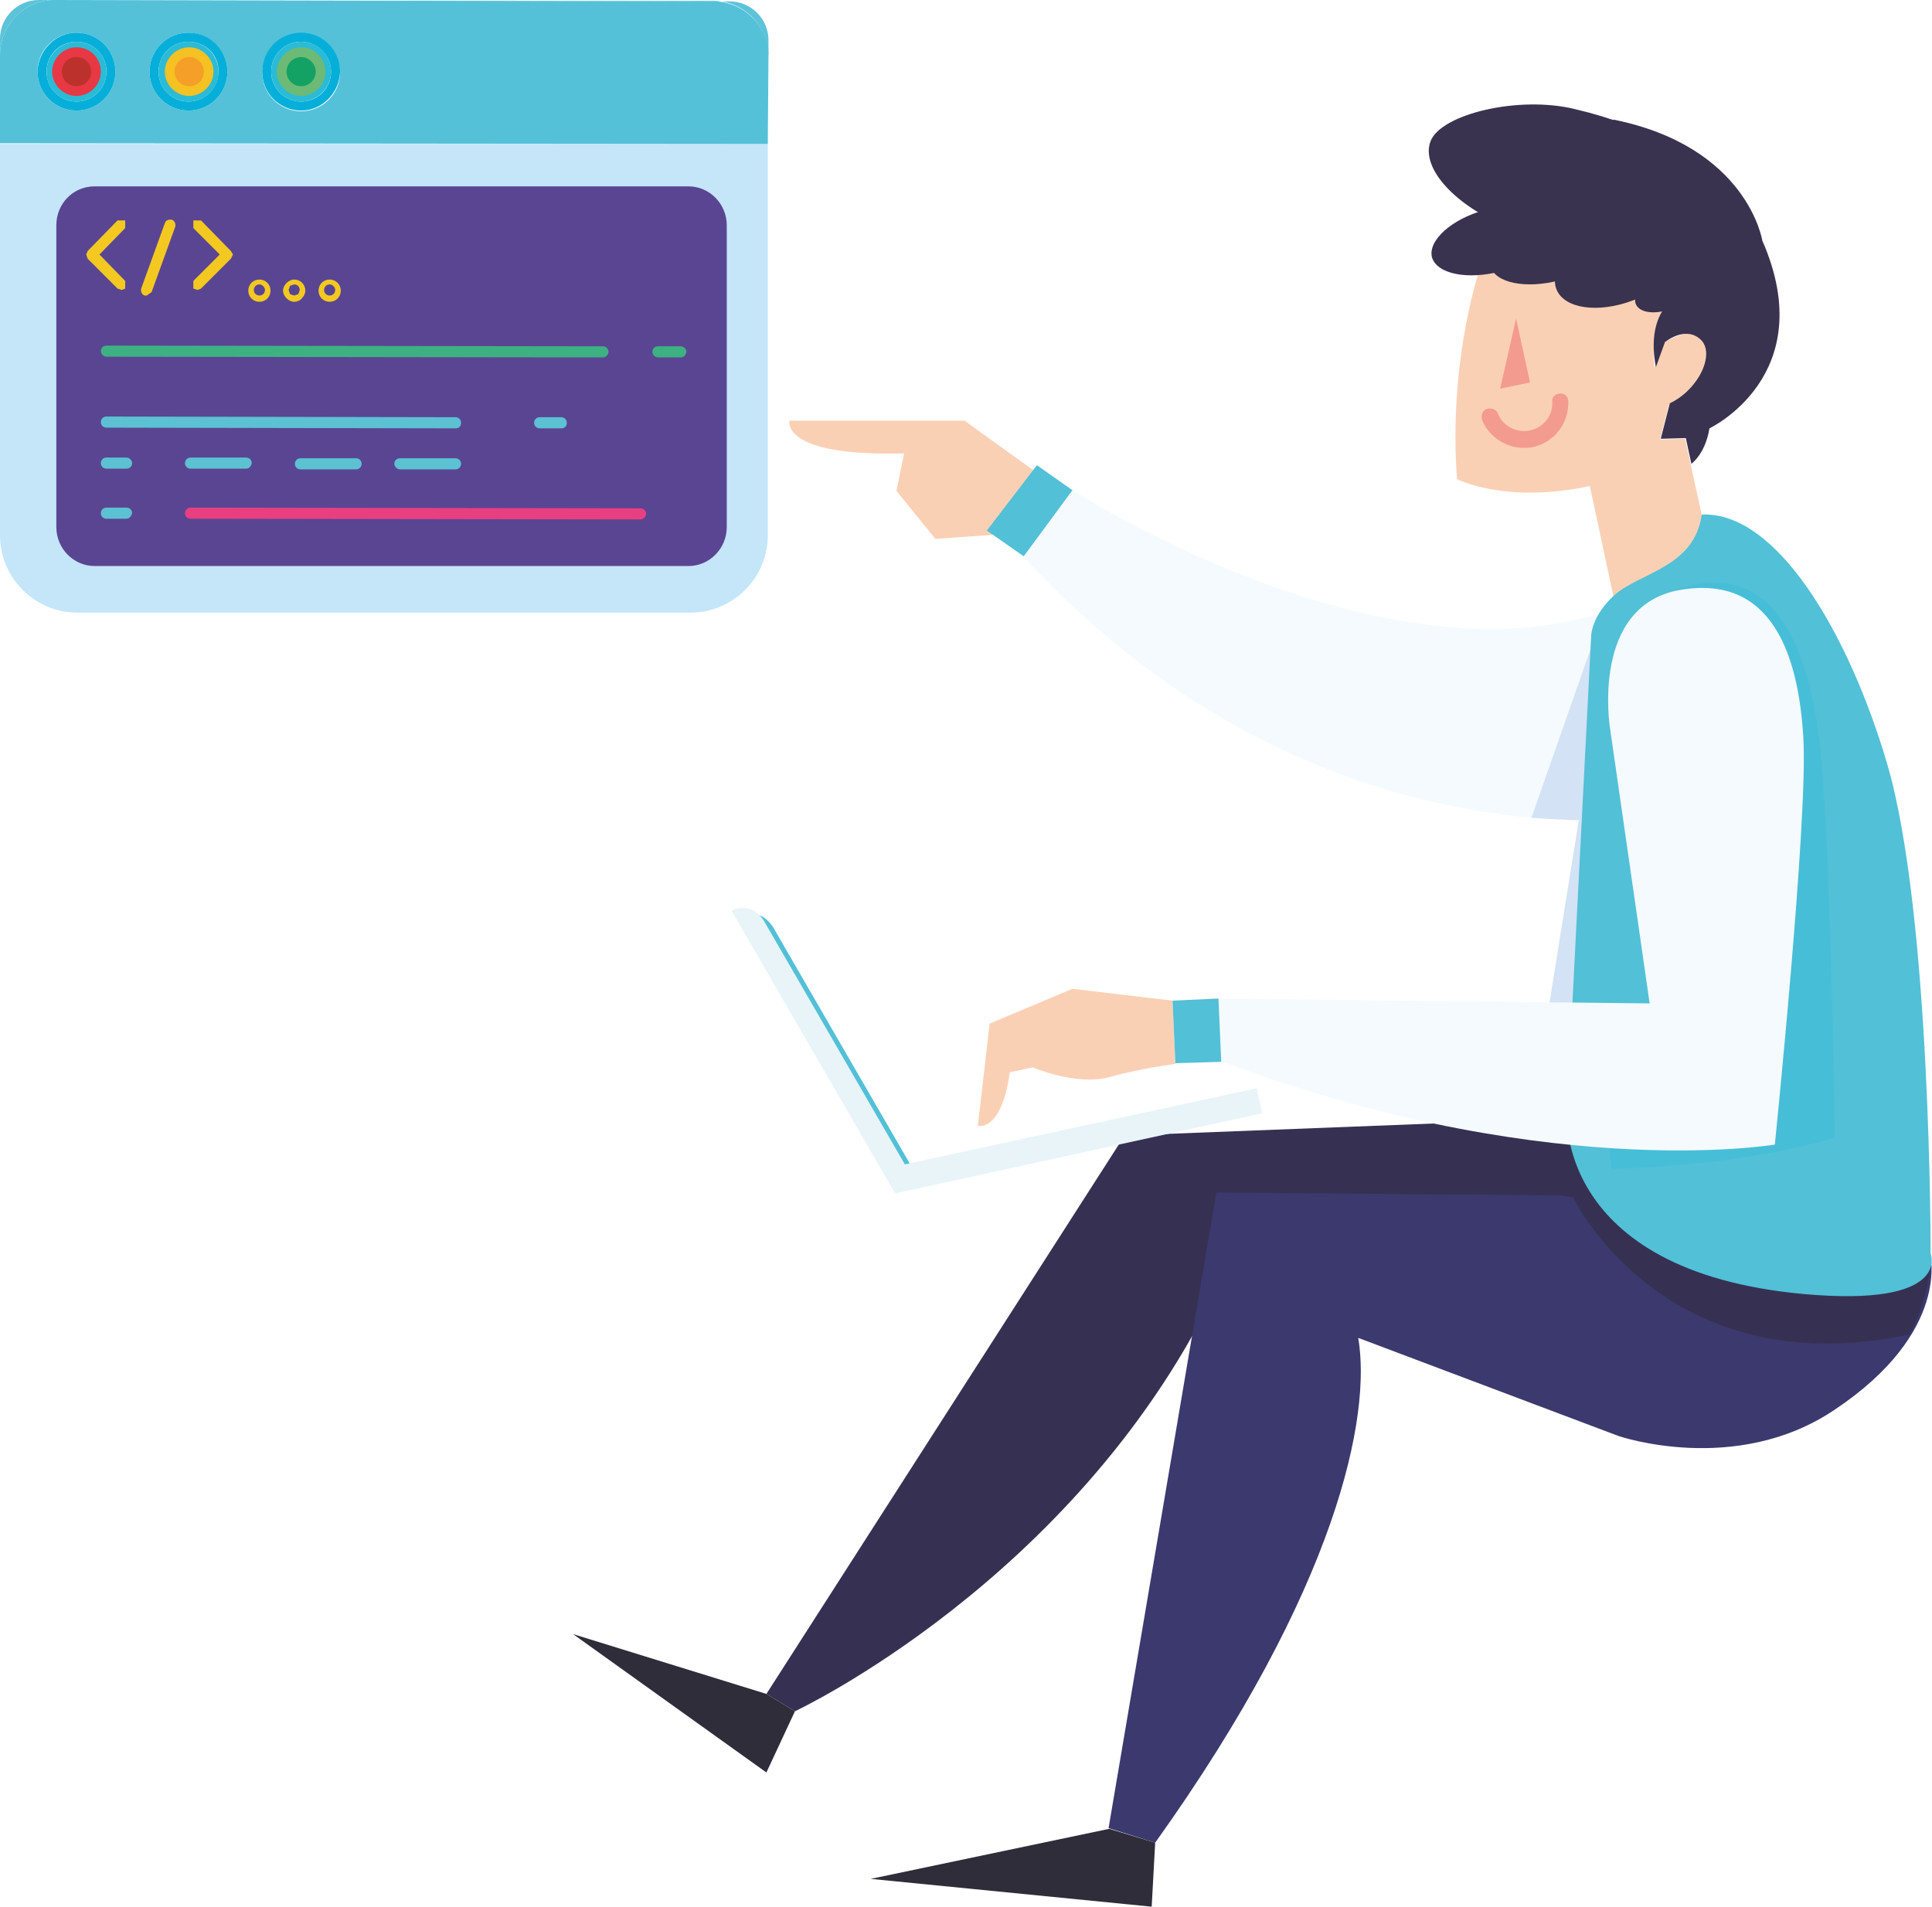 <?xml version="1.0" encoding="utf-8"?>
<!-- Generator: Adobe Illustrator 22.0.1, SVG Export Plug-In . SVG Version: 6.00 Build 0)  -->
<svg version="1.1" id="Слой_1" xmlns="http://www.w3.org/2000/svg" xmlns:xlink="http://www.w3.org/1999/xlink" x="0px" y="0px"
	 viewBox="0 0 277.8 274.2" style="enable-background:new 0 0 277.8 274.2;" xml:space="preserve">
<style type="text/css">
	.st0{fill:#C4E6F8;}
	.st1{fill:#5A4593;}
	.st2{fill:#D3E2F5;}
	.st3{fill:#363152;}
	.st4{fill:#2F2D3A;}
	.st5{fill:#3B396D;}
	.st6{fill:#F4FAFE;}
	.st7{fill:#FAD0B5;}
	.st8{fill:#52C0D6;}
	.st9{fill:#39334F;}
	.st10{fill:#F39B8E;}
	.st11{fill:#47BED7;}
	.st12{fill:#E8F4F8;}
	.st13{fill:#A1C7EA;}
	.st14{fill:url(#SVGID_1_);}
	.st15{fill:url(#SVGID_2_);}
	.st16{fill:url(#SVGID_3_);}
	.st17{fill:#514291;}
	.st18{fill:url(#SVGID_4_);}
	.st19{fill:url(#SVGID_5_);}
	.st20{fill:#E73844;}
	.st21{fill:#BD312D;}
	.st22{fill:url(#SVGID_6_);}
	.st23{fill:url(#SVGID_7_);}
	.st24{fill:#F5C123;}
	.st25{fill:#F59E28;}
	.st26{fill:url(#SVGID_8_);}
	.st27{fill:url(#SVGID_9_);}
	.st28{fill:#6CBA76;}
	.st29{fill:#13A263;}
	.st30{fill:#F3C921;}
	.st31{fill:#3EB182;}
	.st32{fill:#5CC1D2;}
	.st33{fill:#E83F81;}
</style>
<g id="Слой_x0020_1">
	<g id="_1906245309376">
		<path class="st0" d="M0,20.7h110.4V77c0,6.1-5,11.1-11.1,11.1H11.1C5,88.1,0,83.1,0,77L0,20.7L0,20.7z"/>
		<path class="st1" d="M13.6,26.8H99c3,0,5.5,2.5,5.5,5.6v43.4c0,3.1-2.5,5.6-5.5,5.6H13.6c-3,0-5.5-2.5-5.5-5.6V32.4
			C8.1,29.3,10.5,26.8,13.6,26.8z"/>
		<polygon class="st2" points="227,118 217.7,176 232.7,176 230.2,116.2 		"/>
		<path class="st3" d="M251.6,159.8l-89.9,3.5l-51.5,80.3l4.1,2.5c0,0,40-18.7,60.2-59.8c36.8,4.6,95.6-5.9,95.6-5.9l1.9-15.1
			L251.6,159.8L251.6,159.8z"/>
		<polygon class="st4" points="114.3,246.1 110.2,254.9 82.4,235 110.2,243.6 		"/>
		<path class="st5" d="M166.1,265l-6.7-2.1l15.5-91.4l49.4,0.4l53.2,8.3c0,0,3.2,11.3-13.8,22.6c-14.2,9.5-31,3.7-31,3.7l-37.4-14.1
			C197.2,203.6,192.4,228.2,166.1,265L166.1,265z"/>
		<path class="st3" d="M226.2,172.2c0,0,13,27.2,48.4,19.7c3.3-6.3,3-11.6,3-11.6L226.2,172.2z"/>
		<polygon class="st4" points="159.5,263 125.2,270.2 165.6,274.2 166.1,265 		"/>
		<path class="st6" d="M232.1,87.5c0,0,9.5,9.9,11.4,29.3c0,0-51.9,11.5-96.4-36.8l7-9.6C154.2,70.5,199.3,99.6,232.1,87.5z"/>
		<path class="st2" d="M220.2,117.6l10.1-28.8l0.3,29.2C227.6,118,224,117.9,220.2,117.6L220.2,117.6z"/>
		<path class="st7" d="M149.1,68l-10.4-7.5l-25.2,0c0,0-1.3,5.2,16.5,4.7l-1.1,5.4l5.6,6.9l9.8-0.7l2.3,1.8L149.1,68L149.1,68z"/>
		<polygon class="st8" points="141.9,76.3 149.1,66.9 154.2,70.5 147.2,80 		"/>
		<path class="st7" d="M213,38c0,0-4.8,13.2-3.5,30.9c0,0,6.9,3.6,19.1,1l3.4,15.9c0,0,10.6-2.6,12.5-5.4c0.9-1.3,0.2-6.3,0.2-6.3
			l-2.4-11l-3.6,0.1l1.3-5.1c0,0,4.8-1.4,5.4-6.8c0.6-5.4-4.9-2.9-6.2-2l-1.3,3.6c0,0-1-7.3,2.9-10.1l-3-6.7
			C237.9,36.1,227.4,40.9,213,38L213,38z"/>
		<path class="st9" d="M240.9,42.8l-1.9-4.3c4.1-5.6-7.8-14.3-7-21.3c19.3,3.9,21.4,17.4,21.4,17.4c8.5,19.4-7.6,27-7.6,27
			c-0.6,3.7-2.6,5.1-2.6,5.1l-0.8-3.7l-3.6,0.1l1.3-5.1c4.2-2,6.6-7.2,4.4-9.2c-2.2-2-5.1,0.4-5.1,0.4l-1.3,3.6
			C236.6,45,240.9,42.8,240.9,42.8L240.9,42.8z"/>
		<path class="st9" d="M223.8,41.6c1.1,2.8,6,3.5,11,1.6c4.9-2,8-5.9,6.9-8.7c-1.1-2.8-6-3.5-11-1.6
			C225.8,34.9,222.7,38.8,223.8,41.6z"/>
		<path class="st9" d="M235.2,43.7c0.5,1.3,2.8,1.6,5.1,0.7c2.3-0.9,3.7-2.7,3.2-4c-0.5-1.3-2.8-1.6-5-0.7
			C236.1,40.6,234.7,42.4,235.2,43.7z"/>
		<path class="st9" d="M214.3,38.3c0.7,2.4,5.1,3.3,10,2c4.9-1.3,8.3-4.3,7.6-6.8c-0.7-2.4-5.1-3.3-10-2
			C217,32.8,213.6,35.9,214.3,38.3z"/>
		<path class="st9" d="M205.9,37c0.7,2.4,5.1,3.3,10,2c4.9-1.3,8.3-4.3,7.6-6.8c-0.7-2.4-5.1-3.3-10-2
			C208.7,31.5,205.3,34.6,205.9,37L205.9,37z"/>
		<path class="st9" d="M205.7,20.3c-1.5,3.9,3.7,9.5,11.5,12.5c7.9,3,28.8,7.2,30.3,3.3c1.5-3.9,0.7-15.3-21-20.4
			C218.4,13.7,207.2,16.4,205.7,20.3L205.7,20.3z"/>
		<polygon class="st10" points="218,45.8 220,55 215.7,55.9 		"/>
		<path class="st10" d="M219,64.4c0.5,0,0.9,0,1.4-0.1c3.1-0.7,5.2-3.4,5.1-6.6c0-0.7-0.6-1.2-1.2-1.1c-0.7,0-1.2,0.6-1.1,1.2
			c0.1,2-1.3,3.7-3.2,4.1c-1.9,0.4-3.9-0.6-4.6-2.4c-0.2-0.6-0.9-0.9-1.6-0.7c-0.6,0.2-0.9,0.9-0.7,1.6
			C214.1,62.8,216.5,64.4,219,64.4L219,64.4z"/>
		<path class="st8" d="M277.6,180.3c0,0,3.1,7.7-18.2,5.8c-36.1-3.3-34.1-26.3-34.1-26.3l3.5-68.5c0,0,0.1-2.7,3.2-5.6
			c3.7-3.4,11.6-4,12.7-11.7c10.6-0.5,21,16.6,26.7,36C277.7,131.7,277.6,180.3,277.6,180.3L277.6,180.3z"/>
		<path class="st11" d="M263.8,163.6L263.8,163.6c0-1.5-0.6-48.8-2.6-60.1c-1.7-10.2-5.6-19.7-14.6-19.7h-0.1h-0.1
			c-1.2,0-2.5,0.2-3.9,0.6c-12.3,3.2-7.9,20.6-7.9,20.6l9.4,39.9l-13.9,1.7l1.6,21.5C252.1,167.5,263.8,163.6,263.8,163.6
			L263.8,163.6z"/>
		<path class="st6" d="M231.5,104.7c0,0-2.9-17.8,10.3-19.9c13-2.1,16.8,9.4,17.5,21.3c0.7,11.6-4.1,58.5-4.1,58.5
			s-34.2,5.8-82.2-13l0.6-8l63.6,0.7L231.5,104.7z"/>
		<path class="st7" d="M168.6,143.9l-14.4-1.7l-11.9,5l-1.7,14.7c0,0,3.4,1,4.6-7.7l3.3-0.7c0,0,6.3,2.7,11,1.4
			c4.7-1.3,9.5-1.9,9.5-1.9L168.6,143.9z"/>
		<polygon class="st8" points="169,152.9 175.6,152.7 175.2,143.6 168.6,143.9 		"/>
		<path class="st8" d="M109.1,131.6c1.3,0.4,2.1,1.8,2.1,1.8l19.6,33.9l-2.7,1.3l-21.2-36.7C106.9,131.8,107.7,131.2,109.1,131.6
			L109.1,131.6z"/>
		<path class="st12" d="M107.7,130.7c1.5,0.4,2.3,2,2.3,2l21.7,37.5l-3,1.4L105.2,131C105.2,131,106.1,130.3,107.7,130.7
			L107.7,130.7z"/>
		<polygon class="st12" points="181.5,160.1 128.8,171.6 128,167.9 180.7,156.5 		"/>
		<path class="st13" d="M43.8,87.9L43.8,87.9l-11.6-6.7h0L43.8,87.9L43.8,87.9z M8,67.1l-8-4.6v0L8,67.1L8,67.1z"/>
		
			<linearGradient id="SVGID_1_" gradientUnits="userSpaceOnUse" x1="20772.068" y1="1088.779" x2="20772.068" y2="16776.279" gradientTransform="matrix(2.834646e-02 0 0 -2.834646e-02 -557.407 253.264)">
			<stop  offset="0" style="stop-color:#B0DFF8"/>
			<stop  offset="1" style="stop-color:#C7E7F7"/>
		</linearGradient>
		<path class="st14" d="M55,0.1L7.8,0c0,0,0.1,0,0.1,0c0,0,0,0,0,0L55,0.1L55,0.1z"/>
		
			<linearGradient id="SVGID_2_" gradientUnits="userSpaceOnUse" x1="21611.922" y1="-40995.184" x2="21611.922" y2="16038.5" gradientTransform="matrix(2.834646e-02 0 0 -2.834646e-02 -557.407 253.264)">
			<stop  offset="0" style="stop-color:#54C1DA"/>
			<stop  offset="1" style="stop-color:#5EC3D9"/>
		</linearGradient>
		<path class="st15" d="M0,20.6L0,20.6v-15C0,2.5,2.5,0,5.6,0h0l2.2,0C3.5,0,0,3.6,0,7.9V20.6z M110.4,7.8c-0.1-4.3-3.6-7.7-7.9-7.7
			L55,0.1l49.9,0.1c3.1,0,5.6,2.5,5.6,5.6V7.8z"/>
		
			<linearGradient id="SVGID_3_" gradientUnits="userSpaceOnUse" x1="21612.137" y1="-40995.418" x2="21612.137" y2="16038.539" gradientTransform="matrix(2.834646e-02 0 0 -2.834646e-02 -557.407 253.264)">
			<stop  offset="0" style="stop-color:#51C0D9"/>
			<stop  offset="1" style="stop-color:#55C1D8"/>
		</linearGradient>
		<path class="st16" d="M110.4,20.7L0,20.6V7.9C0,3.6,3.5,0,7.8,0L55,0.1l47.6,0.1c4.3,0,7.8,3.5,7.9,7.7L110.4,20.7L110.4,20.7z
			 M43.3,4.8c-3.1,0-5.6,2.5-5.6,5.6c0,3.1,2.5,5.6,5.6,5.6h0c3.1,0,5.6-2.5,5.6-5.6C48.8,7.3,46.3,4.8,43.3,4.8L43.3,4.8z
			 M27.1,4.7c-3.1,0-5.6,2.5-5.6,5.6c0,3.1,2.5,5.6,5.6,5.6c0,0,0,0,0,0c3.1,0,5.6-2.5,5.6-5.6C32.7,7.2,30.2,4.8,27.1,4.7
			C27.1,4.7,27.1,4.7,27.1,4.7z M11,4.7c-3.1,0-5.6,2.5-5.6,5.6c0,3.1,2.5,5.6,5.6,5.6c0,0,0,0,0,0c3.1,0,5.6-2.5,5.6-5.6
			C16.6,7.2,14.1,4.7,11,4.7C11,4.7,11,4.7,11,4.7z"/>
		<polygon class="st17" points="32.2,81.2 32.2,81.2 8,67.1 8,67.1 		"/>
		
			<linearGradient id="SVGID_4_" gradientUnits="userSpaceOnUse" x1="20053.361" y1="-40995.184" x2="20053.361" y2="16038.5" gradientTransform="matrix(2.834646e-02 0 0 -2.834646e-02 -557.407 253.264)">
			<stop  offset="0" style="stop-color:#07ADDB"/>
			<stop  offset="1" style="stop-color:#05AFDA"/>
		</linearGradient>
		<path class="st18" d="M11,15.9C11,15.9,11,15.9,11,15.9c-3.1,0-5.6-2.5-5.6-5.6C5.5,7.2,8,4.7,11,4.7c0,0,0,0,0,0
			c3.1,0,5.6,2.5,5.6,5.6C16.6,13.4,14.1,15.9,11,15.9z M11,6c-2.4,0-4.3,1.9-4.3,4.3c0,2.4,1.9,4.3,4.3,4.3h0
			c2.4,0,4.3-1.9,4.3-4.3C15.3,7.9,13.4,6,11,6C11,6,11,6,11,6z"/>
		
			<linearGradient id="SVGID_5_" gradientUnits="userSpaceOnUse" x1="20053.275" y1="-40994.402" x2="20053.275" y2="16038.379" gradientTransform="matrix(2.834646e-02 0 0 -2.834646e-02 -557.407 253.264)">
			<stop  offset="0" style="stop-color:#21BAD6"/>
			<stop  offset="1" style="stop-color:#2DBBD7"/>
		</linearGradient>
		<path class="st19" d="M11,14.6L11,14.6c-2.4,0-4.3-1.9-4.3-4.3C6.7,7.9,8.7,6,11,6c0,0,0,0,0,0c2.4,0,4.3,1.9,4.3,4.3
			C15.3,12.7,13.4,14.6,11,14.6z"/>
		<path class="st20" d="M14.5,10.3c0,1.9-1.6,3.5-3.5,3.5c-1.9,0-3.5-1.6-3.5-3.5c0-1.9,1.6-3.5,3.5-3.5C13,6.8,14.5,8.4,14.5,10.3
			L14.5,10.3z"/>
		<path class="st21" d="M13.1,10.3c0,1.2-0.9,2.1-2.1,2.1c-1.2,0-2.1-0.9-2.1-2.1c0-1.2,0.9-2.1,2.1-2.1
			C12.2,8.2,13.1,9.1,13.1,10.3L13.1,10.3z"/>
		
			<linearGradient id="SVGID_6_" gradientUnits="userSpaceOnUse" x1="20621.56" y1="-40995.184" x2="20621.56" y2="16038.5" gradientTransform="matrix(2.834646e-02 0 0 -2.834646e-02 -557.407 253.264)">
			<stop  offset="0" style="stop-color:#07ADDB"/>
			<stop  offset="1" style="stop-color:#05AFDA"/>
		</linearGradient>
		<path class="st22" d="M27.1,15.9C27.1,15.9,27.1,15.9,27.1,15.9c-3.1,0-5.6-2.5-5.6-5.6c0-3.1,2.5-5.6,5.6-5.6c0,0,0,0,0,0
			c3.1,0,5.6,2.5,5.6,5.6C32.7,13.4,30.2,15.9,27.1,15.9z M27.1,6c-2.4,0-4.3,1.9-4.3,4.3c0,2.4,1.9,4.3,4.3,4.3h0
			c2.4,0,4.3-1.9,4.3-4.3C31.5,7.9,29.5,6,27.1,6C27.1,6,27.1,6,27.1,6z"/>
		
			<linearGradient id="SVGID_7_" gradientUnits="userSpaceOnUse" x1="20621.641" y1="-40996.012" x2="20621.641" y2="16038.648" gradientTransform="matrix(2.834646e-02 0 0 -2.834646e-02 -557.407 253.264)">
			<stop  offset="0" style="stop-color:#21BAD6"/>
			<stop  offset="1" style="stop-color:#2DBBD7"/>
		</linearGradient>
		<path class="st23" d="M27.1,14.6L27.1,14.6c-2.4,0-4.3-1.9-4.3-4.3c0-2.4,1.9-4.3,4.3-4.3c0,0,0,0,0,0c2.4,0,4.3,1.9,4.3,4.3
			C31.5,12.7,29.5,14.6,27.1,14.6z"/>
		<path class="st24" d="M30.7,10.3c0,1.9-1.6,3.5-3.5,3.5c-1.9,0-3.5-1.6-3.5-3.5c0-1.9,1.6-3.5,3.5-3.5
			C29.1,6.8,30.7,8.4,30.7,10.3z"/>
		<path class="st25" d="M29.3,10.3c0,1.2-0.9,2.1-2.1,2.1c-1.2,0-2.1-1-2.1-2.1c0-1.2,1-2.1,2.1-2.1C28.3,8.2,29.3,9.1,29.3,10.3z"
			/>
		
			<linearGradient id="SVGID_8_" gradientUnits="userSpaceOnUse" x1="21189.846" y1="-40995.574" x2="21189.846" y2="16038.578" gradientTransform="matrix(2.834646e-02 0 0 -2.834646e-02 -557.407 253.264)">
			<stop  offset="0" style="stop-color:#07ADDB"/>
			<stop  offset="1" style="stop-color:#05AFDA"/>
		</linearGradient>
		<path class="st26" d="M43.3,15.9L43.3,15.9c-3.1,0-5.6-2.5-5.6-5.6c0-3.1,2.5-5.6,5.6-5.6l0,0c3.1,0,5.6,2.5,5.6,5.6
			C48.8,13.4,46.3,15.9,43.3,15.9z M43.3,6c-2.4,0-4.3,1.9-4.3,4.3c0,2.4,1.9,4.3,4.3,4.3c0,0,0,0,0,0c2.4,0,4.3-1.9,4.3-4.3
			C47.6,7.9,45.6,6,43.3,6L43.3,6L43.3,6z"/>
		
			<linearGradient id="SVGID_9_" gradientUnits="userSpaceOnUse" x1="21189.846" y1="-40994.754" x2="21189.846" y2="16038.457" gradientTransform="matrix(2.834646e-02 0 0 -2.834646e-02 -557.407 253.264)">
			<stop  offset="0" style="stop-color:#21BAD6"/>
			<stop  offset="1" style="stop-color:#2DBBD7"/>
		</linearGradient>
		<path class="st27" d="M43.3,14.6C43.2,14.6,43.2,14.6,43.3,14.6c-2.4,0-4.3-1.9-4.3-4.3c0-2.4,1.9-4.3,4.3-4.3l0,0
			c2.4,0,4.3,1.9,4.3,4.3C47.6,12.7,45.6,14.6,43.3,14.6L43.3,14.6z"/>
		<path class="st28" d="M46.8,10.3c0,1.9-1.6,3.5-3.5,3.5c-1.9,0-3.5-1.6-3.5-3.5c0-1.9,1.6-3.5,3.5-3.5
			C45.2,6.8,46.8,8.4,46.8,10.3z"/>
		<path class="st29" d="M45.4,10.3c0,1.2-1,2.1-2.1,2.1c-1.2,0-2.1-1-2.1-2.1c0-1.2,1-2.1,2.1-2.1C44.4,8.2,45.4,9.2,45.4,10.3z"/>
		<polygon class="st30" points="17.5,41.7 16.9,41.5 12.6,37.2 12.4,36.6 12.6,36.1 16.9,31.7 18,31.7 18,32.8 14.3,36.6 18,40.4 
			18,41.5 		"/>
		<polygon class="st30" points="28.4,41.7 27.8,41.5 27.8,40.4 31.6,36.6 27.8,32.8 27.8,31.7 28.9,31.7 33.2,36.1 33.5,36.6 
			33.2,37.2 28.9,41.5 		"/>
		<path class="st30" d="M21.1,42.5l-0.3,0c-0.4-0.1-0.6-0.6-0.5-1l3.4-9.4c0.1-0.4,0.6-0.6,1-0.5c0.4,0.1,0.6,0.6,0.5,1l-3.4,9.4
			L21.1,42.5z"/>
		<path class="st30" d="M38.5,41.8L38.5,41.8L38.5,41.8z M37.3,40.9c-0.5,0-0.8,0.4-0.8,0.8c0,0.5,0.4,0.8,0.8,0.8
			c0.5,0,0.8-0.4,0.8-0.8C38.1,41.3,37.7,40.9,37.3,40.9z M37.3,43.4L37.3,43.4c-0.9,0-1.6-0.7-1.6-1.6c0-0.9,0.7-1.6,1.6-1.6
			c0.9,0,1.6,0.7,1.6,1.6v0C38.9,42.7,38.2,43.4,37.3,43.4z"/>
		<path class="st30" d="M42.3,40.9l-0.6,0.2l-0.2,0.6l0.2,0.6l0.6,0.2l0.6-0.2l0.2-0.6C43.1,41.3,42.8,40.9,42.3,40.9L42.3,40.9z
			 M42.3,43.4L42.3,43.4c-0.4,0-0.8-0.2-1.1-0.5c-0.3-0.3-0.5-0.7-0.5-1.1c0-0.4,0.2-0.8,0.5-1.1c0.3-0.3,0.7-0.5,1.1-0.5h0
			c0.9,0,1.6,0.7,1.6,1.6c0,0.4-0.2,0.8-0.5,1.1C43.2,43.2,42.7,43.4,42.3,43.4z"/>
		<path class="st30" d="M48.6,41.8L48.6,41.8L48.6,41.8z M47.4,40.9c-0.5,0-0.8,0.4-0.8,0.8c0,0.5,0.4,0.8,0.8,0.8
			c0.5,0,0.8-0.4,0.8-0.8C48.2,41.3,47.8,40.9,47.4,40.9z M47.4,43.4L47.4,43.4c-0.9,0-1.6-0.7-1.6-1.6c0-0.9,0.7-1.6,1.6-1.6
			c0.9,0,1.6,0.7,1.6,1.6S48.3,43.4,47.4,43.4z"/>
		<path class="st31" d="M86.7,51.4L86.7,51.4l-71.4-0.1c-0.4,0-0.8-0.4-0.8-0.8c0-0.4,0.3-0.8,0.8-0.8h0l71.4,0.1
			c0.4,0,0.8,0.3,0.8,0.8C87.5,51,87.1,51.4,86.7,51.4L86.7,51.4z"/>
		<path class="st31" d="M97.9,51.4L97.9,51.4l-3.3,0c-0.4,0-0.8-0.4-0.8-0.8c0-0.4,0.3-0.8,0.8-0.8l3.3,0c0.4,0,0.8,0.4,0.8,0.8
			C98.6,51.1,98.3,51.4,97.9,51.4z"/>
		<path class="st32" d="M65.5,61.6L65.5,61.6l-50.2-0.1c-0.4,0-0.8-0.3-0.8-0.8c0-0.4,0.3-0.8,0.8-0.8L65.5,60
			c0.4,0,0.8,0.3,0.8,0.8C66.3,61.3,66,61.6,65.5,61.6z"/>
		<path class="st32" d="M80.7,61.6h-3.1c-0.4,0-0.8-0.3-0.8-0.8c0-0.4,0.3-0.8,0.8-0.8l3.1,0c0.4,0,0.8,0.3,0.8,0.8
			C81.5,61.3,81.2,61.6,80.7,61.6z"/>
		<path class="st32" d="M65.5,67.5L65.5,67.5l-8,0c-0.4,0-0.8-0.4-0.8-0.8c0-0.4,0.3-0.8,0.8-0.8l8,0c0.4,0,0.8,0.3,0.8,0.8
			C66.3,67.1,66,67.5,65.5,67.5L65.5,67.5z"/>
		<path class="st32" d="M51.2,67.5L51.2,67.5l-8,0c-0.4,0-0.8-0.3-0.8-0.8c0-0.4,0.3-0.8,0.8-0.8l8,0c0.4,0,0.8,0.3,0.8,0.8
			C52,67.1,51.7,67.5,51.2,67.5z"/>
		<path class="st32" d="M35.4,67.4L35.4,67.4l-8,0c-0.4,0-0.8-0.3-0.8-0.8c0-0.4,0.3-0.8,0.8-0.8l8,0c0.4,0,0.8,0.3,0.8,0.8
			C36.1,67.1,35.8,67.4,35.4,67.4z"/>
		<path class="st33" d="M92.1,74.7L92.1,74.7l-64.7-0.1c-0.4,0-0.8-0.3-0.8-0.8c0-0.4,0.3-0.8,0.8-0.8l64.7,0.1
			c0.4,0,0.8,0.3,0.8,0.8C92.9,74.3,92.5,74.7,92.1,74.7L92.1,74.7z"/>
		<path class="st32" d="M18.2,67.4h-2.9c-0.4,0-0.8-0.3-0.8-0.8c0-0.4,0.3-0.8,0.8-0.8h2.9c0.4,0,0.8,0.4,0.8,0.8
			C19,67.1,18.6,67.4,18.2,67.4L18.2,67.4z"/>
		<path class="st32" d="M18.2,74.6h-2.9c-0.4,0-0.8-0.3-0.8-0.8c0-0.4,0.3-0.8,0.8-0.8h2.9c0.4,0,0.8,0.3,0.8,0.8
			C18.9,74.2,18.6,74.6,18.2,74.6z"/>
	</g>
</g>
</svg>

